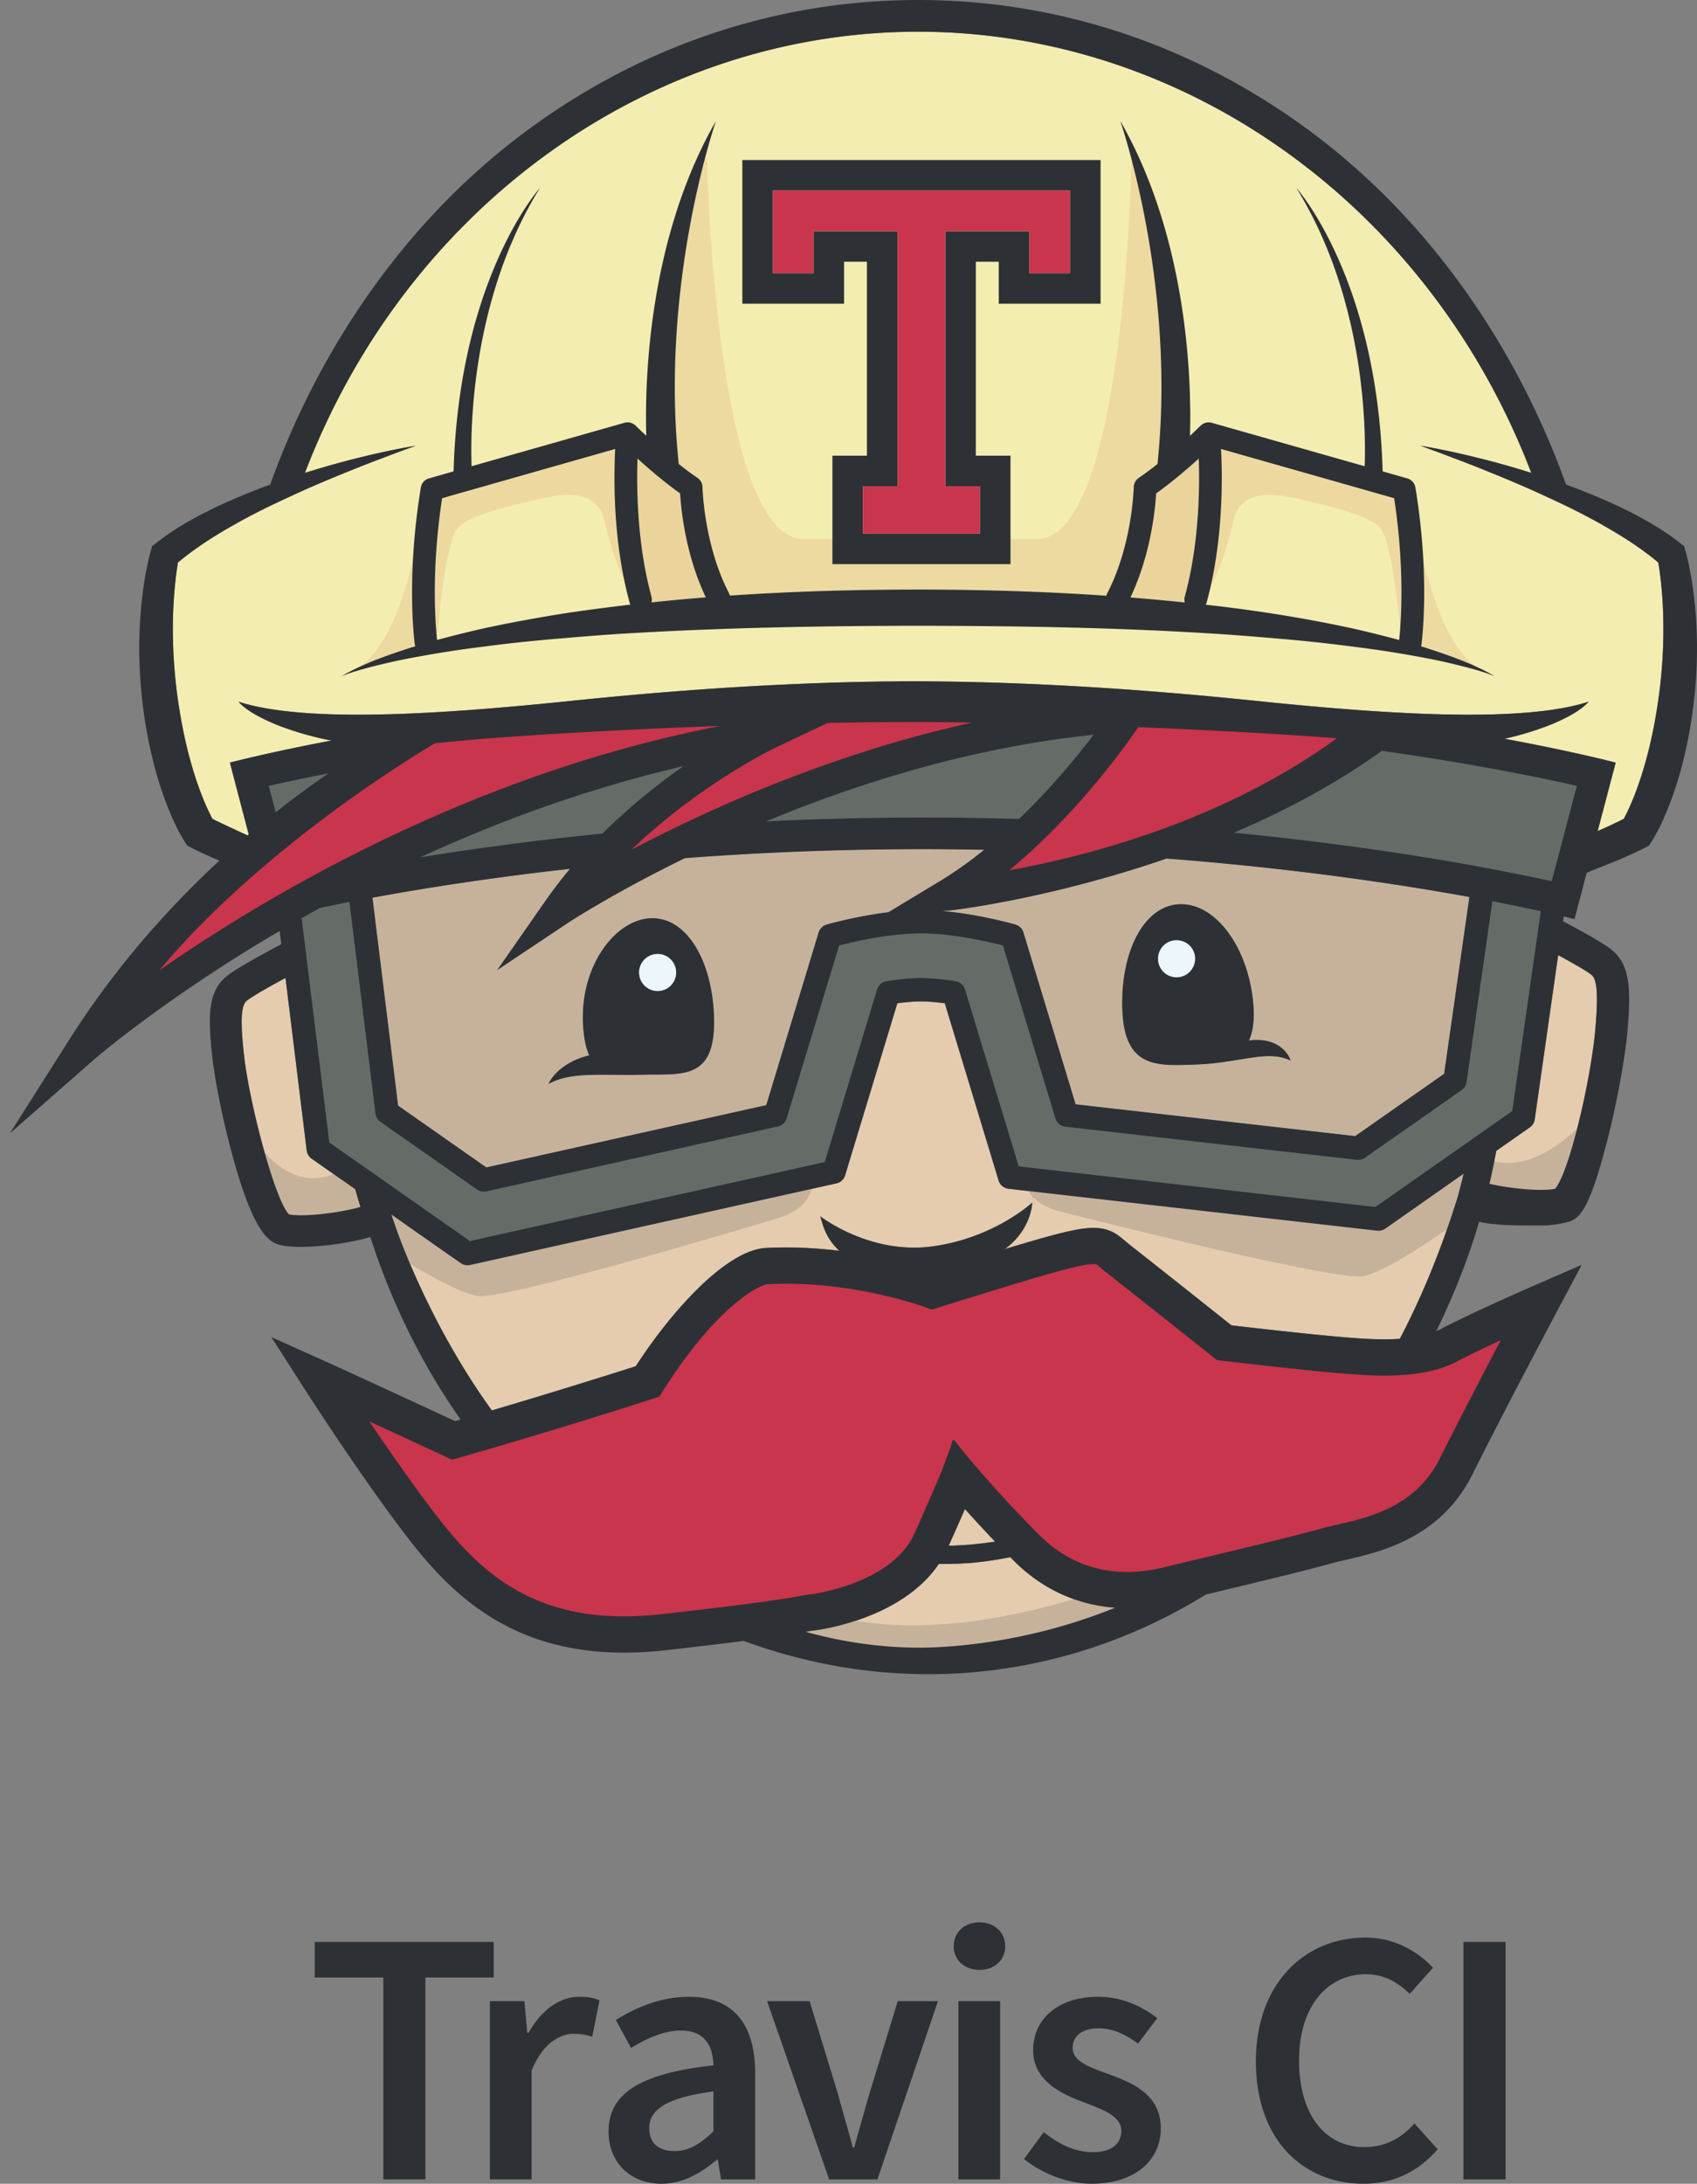 <svg xmlns="http://www.w3.org/2000/svg" viewBox="0 0 231.34 297.562"><rect x="0" y="0" width="231.34" height="297.562" fill="#808080" stroke="none"/><path d="M56.288 99.558s-35.785 25.188-37.185 34.784l2.685-.552s42.853-28.404 76.823-31.868l.77-4.311-43.093 1.947zm56.175-3.6l-28.188 19.993 1.524 1.223c1.149-.927 50.07-15.868 50.07-15.868l10.314-6.467c-6.92.862-33.72 1.119-33.72 1.119zm24.499 24.181c20.015 0 50.019-19.603 50.019-19.603l-9.699-1.846c-.48.48-15.64-.532-15.64-.532l-7.196-1.999-17.194 19.591-1.399 3.399c1.235-.5 1.109.99 1.109.99zm65.315 62.518l-6.183 1.741-28.57-.617-17.872-13.898-21.601 5.404-24.984-2.162-13.99 15.288-26.253 7.842-13.108-4.064-.66-.568 5.884 14.406s13.326 14.287 20.77 15.968c7.443 1.681 20.89-.12 30.976-1.682 10.084-1.56 18.129-5.162 21.37-11.043 3.241-5.885 3.721-7.565 3.721-7.565s9.606 13.567 17.889 15.129c8.283 1.56 32.896-6.844 32.896-6.844s15.009-4.082 17.648-9.244c2.642-5.162 9.606-22.09 9.606-22.09l-7.539 3.999zM52.464 194.393l-.415-.191-2.315-1.997 2.73 2.188z" fill="#C9354C"/><path fill="#F4EDB1" d="M226.547 80.598a57.548 57.548 0 0 0-.241-2.31 31.135 31.135 0 0 0-.247-1.638c-2.062-1.735-4.405-3.279-6.845-4.681-2.643-1.545-5.41-2.927-8.233-4.212-2.804-1.323-5.683-2.52-8.58-3.688a155.92 155.92 0 0 0-4.368-1.699c-1.459-.569-2.933-1.1-4.411-1.638 3.101.514 6.171 1.218 9.218 2.002 1.982.513 3.953 1.087 5.911 1.699-13.929-36.403-47.23-60.11-83.59-60.11-36.365 0-69.664 23.708-83.589 60.11a125.8 125.8 0 0 1 5.907-1.699c3.051-.784 6.121-1.488 9.221-2.002-1.482.538-2.952 1.069-4.416 1.638a167.361 167.361 0 0 0-4.368 1.699c-2.896 1.168-5.769 2.365-8.579 3.688-2.817 1.285-5.585 2.668-8.229 4.212-2.44 1.402-4.78 2.946-6.85 4.681a44.729 44.729 0 0 0-.241 1.638 57.358 57.358 0 0 0-.241 2.31 60.04 60.04 0 0 0-.204 4.671c-.031 3.12.179 6.239.575 9.327.426 3.095.994 6.171 1.834 9.143a49.546 49.546 0 0 0 1.426 4.379c.273.71.569 1.409.878 2.089.154.338.315.672.475.993l.198.378c.229.116.469.234.698.345l1.384.661c.772.351 1.84.858 2.724 1.254a2.27 2.27 0 0 0 .142-.131l-2.571-9.79c.545-.149 5.425-1.409 13.837-3.009a46.195 46.195 0 0 1-2.038-.438c-1.915-.476-3.806-1.057-5.634-1.799a25.76 25.76 0 0 1-2.655-1.283c-.854-.489-1.693-1.044-2.342-1.781 9.241 3.015 28.336 1.649 45.309-.105 15.524-1.599 31.084-2.637 46.724-2.668 15.642.03 31.207 1.069 46.724 2.668 16.981 1.754 36.076 3.12 45.315.105-.648.736-1.487 1.291-2.341 1.781-.852.481-1.747.9-2.655 1.283-1.831.742-3.72 1.323-5.634 1.799-.284.068-.57.13-.854.191 9.223 1.711 14.592 3.101 15.166 3.256l-2.458 9.327c.495-.223.994-.439 1.483-.661l1.382-.661c.23-.111.463-.229.698-.345l.191-.378c.168-.321.329-.655.482-.993.31-.68.607-1.379.878-2.089a48.581 48.581 0 0 0 1.427-4.379c.84-2.973 1.409-6.048 1.834-9.143.396-3.088.605-6.207.576-9.327a57.212 57.212 0 0 0-.203-4.67z"/><path fill="#E5CCAF" d="M135.646 210.06a50.72 50.72 0 0 1-3.663.432c-.785.037-1.614.117-2.367.117l-.278.006a629.104 629.104 0 0 0 2.206-4.99 166.096 166.096 0 0 0 4.102 4.435zm2.66 2.711c3.8 3.763 8.507 5.917 13.69 6.3-8.704 3.535-16.907 4.9-23.227 5.325-6.299.422-12.686-.32-18.945-2.037.525-.094.908-.161 1.371-.217.514-.063 11.737-1.526 16.796-9.049l.474.011 1.242-.011c.841 0 1.605-.069 2.408-.1a50.405 50.405 0 0 0 5.61-.808c.194.197.384.389.581.586z"/><path fill="#656C67" d="M149.074 100.131c-.364.475-.772.999-1.205 1.544-2.223 2.811-5.306 6.405-8.963 9.921-4.25-.131-8.618-.204-13.115-.204-7.43 0-14.553.196-21.317.525 9.557-3.966 21.041-7.84 33.475-10.168a131.41 131.41 0 0 1 11.125-1.618zm-55.94 4.28c-3.411 2.397-7.265 5.455-11.001 9.167a414.4 414.4 0 0 0-24.802 3.231c10.588-4.867 22.67-9.346 35.803-12.398zm116.908 19.754l-3.891 27.231-18.644 13.059-48.626-5.528-7.319-24.105a1.59 1.59 0 0 0-1.274-1.116c-1.803-.291-3.396-.439-4.724-.439-1.334 0-2.922.148-4.732.439-.6.099-1.093.53-1.272 1.116l-7.14 23.518-48.354 10.761-19.162-13.423-3.776-30.557c.822-.464 1.657-.927 2.502-1.39a193.34 193.34 0 0 1 3.997-.81l3.558 28.835c.055.45.304.852.673 1.112l13.182 9.236a1.632 1.632 0 0 0 1.267.245l39.755-8.845c.136-.031.272-.08.396-.142a1.6 1.6 0 0 0 .784-.951l7.159-23.572c1.92-.494 6.839-1.643 11.162-1.643 4.312 0 9.234 1.149 11.157 1.643l7.159 23.572a1.605 1.605 0 0 0 1.353 1.124l39.756 4.517c.385.042.779-.058 1.095-.278l13.189-9.229a1.61 1.61 0 0 0 .659-1.088l3.521-24.634c2.643.504 4.855.966 6.59 1.342zm4.911-17.078l-3.422 12.983c-6.998-1.543-22.375-4.571-43.302-6.609 6.837-2.916 13.8-6.572 20.161-11.144 12.453 1.76 21.596 3.645 26.563 4.77z"/><path d="M74.757 147.707c2.711-1.465 5.775-1.248 10.568-1.241.514.012 1.044.006 1.599-.006.471-.006.945-.013 1.446-.025 4.941-.048 9.049.421 8.976-7.338-.075-7.757-3.521-14.028-8.457-13.978-4.941.042-9.722 6.399-9.427 14.151.08 2.02.377 3.477.854 4.528-4.305 1.079-5.492 3.742-5.559 3.909zm59.405-31.911c-1.915 1.551-3.935 3.002-6.036 4.268l-7.011 4.232a59.999 59.999 0 0 0-8.431 1.687 1.398 1.398 0 0 0-.364.161c-.34.197-.6.524-.723.913l-7.14 23.529-38.163 8.487-12.02-8.419-3.497-28.33c6.826-1.254 15.956-2.705 26.921-3.933a64.888 64.888 0 0 0-3.398 4.434l-6.529 9.371 9.506-6.338c.142-.099 6.195-4.082 16.098-8.925a433.793 433.793 0 0 1 32.416-1.218c2.841 0 5.629.032 8.371.081zm41.788 28.73c-.048-.184-1.087-3.303-5.683-2.756.53-1.154.766-2.709.6-4.842-.607-7.74-5.109-13.892-10.045-13.72-4.936.175-8.098 6.591-7.825 14.35.271 7.753 4.416 7.698 9.352 7.524 6.633-.123 10.278-2.162 13.601-.556zm24.357-22.292l-3.441 24.085-12.12 8.486-38.112-4.33-7.11-23.418a1.62 1.62 0 0 0-1.087-1.074c-.235-.069-4.954-1.415-9.957-1.848l.914-.061c.79-.056 13.936-1.668 29.632-7.08 17.382 1.334 31.576 3.472 41.281 5.24z" fill="#E4C9A5"/><path d="M74.757 147.707c2.711-1.465 5.775-1.248 10.568-1.241.514.012 1.044.006 1.599-.006.471-.006.945-.013 1.446-.025 4.941-.048 9.049.421 8.976-7.338-.075-7.757-3.521-14.028-8.457-13.978-4.941.042-9.722 6.399-9.427 14.151.08 2.02.377 3.477.854 4.528-4.305 1.079-5.492 3.742-5.559 3.909zm59.405-31.911c-1.915 1.551-3.935 3.002-6.036 4.268l-7.011 4.232a59.999 59.999 0 0 0-8.431 1.687 1.398 1.398 0 0 0-.364.161c-.34.197-.6.524-.723.913l-7.14 23.529-38.163 8.487-12.02-8.419-3.497-28.33c6.826-1.254 15.956-2.705 26.921-3.933a64.888 64.888 0 0 0-3.398 4.434l-6.529 9.371 9.506-6.338c.142-.099 6.195-4.082 16.098-8.925a433.793 433.793 0 0 1 32.416-1.218c2.841 0 5.629.032 8.371.081zm41.788 28.73c-.048-.184-1.087-3.303-5.683-2.756.53-1.154.766-2.709.6-4.842-.607-7.74-5.109-13.892-10.045-13.72-4.936.175-8.098 6.591-7.825 14.35.271 7.753 4.416 7.698 9.352 7.524 6.633-.123 10.278-2.162 13.601-.556zm24.357-22.292l-3.441 24.085-12.12 8.486-38.112-4.33-7.11-23.418a1.62 1.62 0 0 0-1.087-1.074c-.235-.069-4.954-1.415-9.957-1.848l.914-.061c.79-.056 13.936-1.668 29.632-7.08 17.382 1.334 31.576 3.472 41.281 5.24z" fill="#C6B29B"/><path fill="#E5CCAF" d="M216.943 132.827c.585.482 1.048 1.729.525 7.542-.643 7.116-3.634 19.606-5.487 21.62-2.044.395-6.331-.073-8.945-.685.452-1.793.581-2.651.945-4.485l4.572-3.199a1.6 1.6 0 0 0 .667-1.082l3.194-22.386c1.94 1.051 3.935 2.186 4.529 2.675zM48.417 162.045c.229.81.469 1.618.718 2.415-2.46.722-7.469 1.415-9.735 1.019-1.878-1.892-5.381-14.911-6.147-21.824-.624-5.602-.186-6.813.383-7.284.661-.555 3.137-1.964 5.282-3.113l2.897 23.516c.055.452.296.852.673 1.112l5.929 4.159zm92.472.328l-.174 1.501s-5.268 4.885-13.749 5.978c-8.482 1.093-15.147-4.119-15.147-4.119.278.907.674 2.952 2.595 4.699-2.26-.27-4.7-.452-7.259-.452-.925 0-1.859.027-2.761.07-5.22.272-12.563 8.165-17.727 16.117-2.533.802-10.453 3.316-19.619 6.022-8.556-11.855-12.763-23.968-13.189-25.222l.006-.006a50.972 50.972 0 0 1-.507-1.459l2.2 1.538v.006l5.435 3.805 1.817 1.266c.271.192.592.291.913.291.118 0 .235-.012.351-.036l49.95-11.12a1.595 1.595 0 0 0 1.179-1.093l7.123-23.449c1.23-.167 2.309-.253 3.236-.253.921 0 2.008.086 3.237.253l7.331 24.146a1.595 1.595 0 0 0 1.347 1.124l3.412.393z"/><path fill="#E5CCAF" d="M197.905 161.075l1.612-1.132a101.386 101.386 0 0 1-.859 3.33c-2.242 7.185-4.887 13.54-7.826 19.154-.65.045-1.336.07-2.07.07-2.268 0-4.584-.192-7.147-.427-4.448-.408-11.508-1.216-13.738-1.476a3472.148 3472.148 0 0 0-13.961-11.058c-.215-.174-.4-.335-.581-.483-.962-.815-2.057-1.74-4.274-1.74-2.014 0-4.955.733-12.063 2.884 3.693-2.761 3.718-6.325 3.718-6.325l.174-1.501 46.86 5.323c.381.044.777-.055 1.099-.277l4.708-3.299 4.348-3.043z"/><path fill="#EBD49C" d="M163.417 62.487c.142 4.169.038 11.724-1.903 18.796-.079.273-.067.55 0 .81-2.47-.259-4.941-.482-7.413-.68 2.774-5.813 3.379-12.002 3.51-14.182 2.13-1.513 4.25-3.329 5.806-4.744zm-70.703 4.744c.129 2.18.734 8.357 3.503 14.165a291.46 291.46 0 0 0-7.407.685 1.521 1.521 0 0 0 0-.798c-1.939-7.059-2.038-14.621-1.902-18.796 1.556 1.415 3.669 3.231 5.806 4.744z"/><path fill="#2D3135" d="M175.95 144.526c-3.323-1.606-6.968.433-13.602.557-4.936.174-9.081.228-9.352-7.524-.273-7.759 2.89-14.175 7.825-14.35 4.936-.172 9.438 5.98 10.045 13.72.167 2.132-.069 3.688-.6 4.842 4.597-.549 5.636 2.57 5.684 2.755zm-15.511-11.36a2.532 2.532 0 0 0 2.477-2.57 2.515 2.515 0 0 0-2.571-2.476 2.517 2.517 0 0 0-2.475 2.569 2.525 2.525 0 0 0 2.569 2.477z"/><path fill="#EDF6FA" d="M162.916 130.596a2.532 2.532 0 0 1-2.477 2.57 2.525 2.525 0 0 1-2.569-2.478 2.518 2.518 0 0 1 2.475-2.569 2.517 2.517 0 0 1 2.571 2.477z"/><path fill="#2D3135" d="M97.347 139.096c.073 7.759-4.035 7.29-8.976 7.338-.501.012-.975.019-1.446.025-.555.012-1.085.019-1.599.006-4.794-.006-7.857-.224-10.568 1.241.067-.167 1.254-2.83 5.56-3.91-.476-1.051-.773-2.508-.854-4.528-.295-7.753 4.485-14.109 9.427-14.151 4.934-.049 8.381 6.222 8.456 13.979zm-7.63-4.058a2.524 2.524 0 1 0-.14-5.047 2.524 2.524 0 0 0 .14 5.047z"/><ellipse transform="rotate(-1.473 89.636 132.498)" fill="#EDF6FA" cx="89.648" cy="132.514" rx="2.525" ry="2.524"/><path d="M59.635 86.429s.767-9.995 2.334-13.826c.808-1.975 5.746-3.231 9.517-4.13 3.769-.897 9.785-2.693 10.952 2.604 1.167 5.297 3.05 9.157 4.308 10.863l-1.614-21.816-25.946 6.284-1.706 19.303.808 1.527 1.347-.809m131.288 0s-.766-9.995-2.333-13.826c-.809-1.975-5.746-3.231-9.516-4.13-3.772-.897-9.787-2.693-10.955 2.604-1.165 5.297-3.052 9.157-4.31 10.863l1.618-21.816 25.947 6.284 1.706 19.304-.809 1.527-1.348-.81" opacity=".8" fill="#EBD49C"/><path opacity=".75" fill="#EBD49C" d="M154.25 21.135s-.687 52.313-12.907 52.313h-31.772c-12.22 0-13.208-52.29-13.208-52.29l-6.002 17.753.097 24.36 4.263 3.389 1.937 10.46 2.711 6.103 52.304.097 2.421-4.359 2.034-7.36.292-4.649 5.776-16.492-7.946-29.325zm38.484 48.778s2.515 18.046 9.171 21.3c6.656 3.253 0 0 0 0l-9.318-2.81.147-18.49zm-135.15 0s-2.515 18.046-9.171 21.3c-6.656 3.253 0 0 0 0l9.32-2.81-.149-18.49z"/><path fill="#2D3135" d="M194.525 88.32c3.168 1.037 6.355 2.137 9.242 3.823-1.545-.611-3.138-1.05-4.745-1.445a80.004 80.004 0 0 0-4.831-1.062 150.737 150.737 0 0 0-9.772-1.526c-3.267-.426-6.54-.785-9.828-1.063-3.286-.278-6.565-.555-9.859-.747-13.163-.809-26.363-1.012-39.571-1.026-13.206.007-26.406.254-39.571 1.032-3.292.191-6.572.47-9.858.748-3.285.277-6.566.63-9.828 1.061-3.274.396-6.529.915-9.772 1.526a83.142 83.142 0 0 0-4.837 1.057c-1.599.396-3.2.834-4.744 1.445 2.886-1.686 6.073-2.791 9.247-3.83.267-.086.537-.16.809-.246-.018-.068-.036-.13-.05-.204-.055-.364-1.229-9.038.816-21.441a1.538 1.538 0 0 1 1.106-1.236l3.354-.956c.729-26.019 11.445-38.256 11.78-38.633-9.575 15.406-9.488 33.679-9.322 37.934l20.848-5.924c.019-.005.03-.005.049-.012.088-.019.174-.031.26-.037.024 0 .056-.007.086-.007a1.37 1.37 0 0 1 .342.031c.017 0 .036.012.061.019.086.018.166.048.258.086.037.019.062.038.099.056.067.038.136.081.204.129.019.013.039.019.056.038l.037.037c.019.019.043.031.062.05.013.019.568.568 1.452 1.39-.209-6.869.118-26.575 9.501-42.906-.198.573-7.642 22.343-5.077 46.742a38.487 38.487 0 0 0 2.563 1.896c.413.284.667.753.672 1.254.007.081.185 7.857 3.621 14.474.048.098.086.203.118.309 8.543-.581 17.11-.815 25.659-.821 8.551.006 17.112.253 25.654.84.032-.112.069-.222.125-.328 3.434-6.616 3.613-14.393 3.613-14.474.011-.501.265-.969.68-1.254a42.01 42.01 0 0 0 2.558-1.896c2.569-24.399-4.876-46.169-5.072-46.742 9.376 16.332 9.711 36.037 9.502 42.906a73.527 73.527 0 0 0 1.45-1.39c.018-.019.045-.031.061-.05.013-.012.021-.024.038-.037.019-.019.037-.025.056-.038.069-.048.136-.091.204-.136a.554.554 0 0 0 .093-.049c.093-.038.178-.068.271-.092.019 0 .037-.012.056-.012.11-.024.23-.037.34-.031.032 0 .056.007.08.007.086.006.179.018.265.037.013.006.032.006.049.012l20.848 5.924c.168-4.255.254-22.528-9.32-37.934.332.377 11.05 12.614 11.773 38.633l3.361.956a1.55 1.55 0 0 1 1.106 1.236c2.044 12.404.865 21.077.814 21.441-.011.074-.03.142-.049.209.269.08.535.16.807.247zm-3.792-1.113c.161-1.388.908-8.981-.68-19.322l-23.599-6.708c.211 3.997.305 12.664-1.963 20.929-.03.099-.067.198-.116.297.233.024.469.043.697.073 6.634.76 13.238 1.822 19.767 3.255 1.971.458 3.942.946 5.894 1.476zm-29.219-5.923c1.941-7.073 2.046-14.628 1.903-18.796-1.556 1.415-3.676 3.231-5.806 4.744-.131 2.18-.736 8.369-3.51 14.182 2.471.199 4.943.421 7.413.68a1.515 1.515 0 0 1 0-.81zm-65.298.112c-2.769-5.808-3.374-11.985-3.503-14.165-2.137-1.513-4.25-3.329-5.806-4.744-.136 4.176-.037 11.737 1.902 18.796.075.273.067.544 0 .798 2.466-.26 4.936-.488 7.407-.685zm-10.272.994a1.749 1.749 0 0 1-.112-.284c-2.272-8.265-2.173-16.932-1.969-20.929l-23.591 6.708c-1.587 10.329-.846 17.921-.686 19.316a161.41 161.41 0 0 1 5.9-1.477c3.261-.722 6.547-1.327 9.84-1.884 3.299-.549 6.609-.969 9.92-1.371.234-.03.462-.047.698-.079z"/><path fill="#2D3135" d="M150.035 21.806v19.579h-13.879v-5.72h-3.128v26.428h4.725v14.778h-24.276V62.093h4.706V35.665h-3.118v5.72h-13.869V21.806h48.839zm-4.17 15.419V25.967h-40.507v11.258h5.538v-5.72h11.459v34.759h-4.715v6.447h15.945v-6.447h-4.715V31.505h11.459v5.72h5.536z"/><path fill="#C9354C" d="M145.865 25.967v11.258h-5.538v-5.72h-11.459v34.758h4.716v6.447h-15.945v-6.447h4.716V31.505h-11.459v5.72h-5.538V25.967h34.462z"/><path fill="#656C67" d="M36.638 107.087a261.19 261.19 0 0 1 8.109-1.691 120.463 120.463 0 0 0-7.156 5.286l-.953-3.595z"/><path fill="#C6B29B" d="M110.717 160.747s.566 3.64-4.528 5.197c-5.093 1.559-37.355 11.173-41.034 10.653-3.679-.519-13.017-6.755-13.017-6.755l-2.264-8.054 13.819 8.616 47.024-9.657zm28.902-.705s-.407 3.66 4.751 4.996c5.156 1.335 37.806 9.54 41.458 8.86 3.652-.68 12.711-7.315 12.711-7.315l1.913-8.147-12.702 7.576-48.131-5.97z"/><path fill="#C6B29B" d="M34.014 154.05s4.47 8.941 11.691 5.845l5.158 1.892-.516 3.783-10.832 1.374-2.923-1.718-2.578-11.176zm183.009-2.455s-7.306 9.332-14.527 6.238l-2.322 1.498.515 3.782 10.832 1.376 2.922-1.72 2.58-11.174zM104.01 221.84s26.485 13.353 56.472-4.817l-9.63-.657s-21.013 8.317-37.648 3.721l-9.194 1.753z"/><path fill="#2D3135" d="M130.859 197.236l1.833 2.184c.041.053 4.114 4.9 9.092 9.835 3.31 3.281 7.31 4.942 11.894 4.942 1.566 0 3.21-.202 4.87-.602 1.541-.375 3.215-.774 4.93-1.185 6.191-1.48 13.204-3.161 16.604-4.113a44.602 44.602 0 0 1 2.214-.543c4.525-1.046 10.729-2.487 14.015-9.072 2.472-4.942 5.804-11.355 8.276-16.056-2.143.988-4.388 2.059-5.984 2.898-2.458 1.291-5.679 1.917-9.841 1.917-2.475 0-4.906-.208-7.596-.447-5.376-.494-14.474-1.565-14.567-1.577l-.697-.077-.549-.441c-.082-.059-8.053-6.411-14.497-11.478-.261-.214-.499-.411-.714-.589-.678-.578-.678-.578-1.083-.578-2.066 0-8.072 1.863-21.232 5.942l-.809.256-.792-.299c-.09-.03-8.722-3.231-19.068-3.231-.846 0-1.69.022-2.513.064-1.036.053-6.852 2.816-14.289 14.581l-.482.755-.852.274a918.958 918.958 0 0 1-26.498 8.056l-.881.25-.834-.388c-.089-.036-5.4-2.5-10.454-4.823 2.757 4.073 6.282 9.152 9.383 13.135 5.417 6.977 12.247 13.425 25.339 13.425 1.642 0 3.387-.102 5.179-.305 13.318-1.506 16.748-2.112 18.593-2.434.624-.106 1.119-.197 1.751-.274.101-.012 11.007-1.423 14.067-8.287 3.155-7.054 3.792-8.734 3.816-8.799l1.114-2.97s.138-.769.364-1.008c0 .006 0 .006.006.006l.022.019c.351.25.87 1.037.87 1.037zM47.914 64.066c-2.894 1.166-5.769 2.369-8.579 3.69-2.816 1.287-5.585 2.668-8.228 4.209-2.44 1.405-4.78 2.947-6.847 4.687a44.274 44.274 0 0 0-.243 1.636 59.029 59.029 0 0 0-.446 6.977c-.03 3.12.184 6.24.577 9.329.428 3.096.994 6.174 1.833 9.145a48.625 48.625 0 0 0 1.429 4.375c.268.716.566 1.412.876 2.091.154.338.315.672.475.993l.197.375c.231.12.47.238.696.346l1.387.661c.774.358 1.84.864 2.721 1.257a1.7 1.7 0 0 0 .143-.131l-2.566-9.788c.542-.149 5.424-1.411 13.836-3.012a39.859 39.859 0 0 1-2.042-.435c-1.911-.475-3.806-1.059-5.632-1.797-.905-.387-1.805-.804-2.655-1.287-.852-.489-1.692-1.041-2.341-1.779 9.24 3.018 28.333 1.649 45.308-.102 15.526-1.602 31.082-2.637 46.722-2.673 15.64.036 31.209 1.071 46.724 2.673 16.985 1.75 36.08 3.12 45.317.102-.648.738-1.487 1.291-2.339 1.779-.85.483-1.751.9-2.655 1.287a42.375 42.375 0 0 1-5.638 1.797c-.28.065-.566.131-.852.191 9.223 1.709 14.592 3.102 15.164 3.257l-2.458 9.323c.495-.22.994-.433 1.481-.661l1.388-.661c.226-.108.465-.226.696-.346l.191-.375c.166-.321.327-.655.482-.993.31-.679.607-1.375.882-2.091a47.966 47.966 0 0 0 1.422-4.375c.841-2.97 1.412-6.049 1.834-9.145.398-3.089.607-6.21.578-9.329a60.434 60.434 0 0 0-.202-4.667 57.18 57.18 0 0 0-.245-2.31 33.127 33.127 0 0 0-.245-1.636c-2.066-1.74-4.405-3.281-6.847-4.687-2.643-1.541-5.41-2.923-8.233-4.209-2.804-1.321-5.685-2.524-8.579-3.69a163.094 163.094 0 0 0-4.371-1.698c-1.457-.565-2.935-1.1-4.411-1.636 3.101.512 6.174 1.219 9.215 1.999 1.982.513 3.961 1.09 5.913 1.703-13.927-36.407-47.23-60.113-83.588-60.113-36.365 0-69.662 23.707-83.587 60.113 1.958-.613 3.929-1.19 5.905-1.703 3.049-.78 6.12-1.488 9.223-1.999a216.71 216.71 0 0 0-4.418 1.636 176.26 176.26 0 0 0-4.368 1.697zM231.258 85.13a61.932 61.932 0 0 1-.297 10.043 63.882 63.882 0 0 1-1.862 9.895 51.773 51.773 0 0 1-1.614 4.828c-.316.797-.654 1.59-1.024 2.382-.185.392-.381.78-.602 1.179l-.327.589c-.12.214-.215.374-.4.661l-.338.525-.53.272c-.566.292-1.03.512-1.543.751l-1.493.673c-1.001.428-2.007.833-3.013 1.225-.703.275-1.323.525-1.911.775l-1.661 6.31c-.041-.011-.542-.138-1.476-.363l-.09.66c1.833.958 5.435 2.9 6.662 3.913 2.47 2.042 2.644 5.275 2.096 11.317-.28 3.102-1.31 9.138-2.739 14.681-2.466 9.543-3.776 10.664-5.466 11.097-.858.22-2.178.441-3.46.441-2.606 0-6.156.072-8.543-.505-.613 2.172-2.363 7.834-5.829 14.907.174-.084.346-.155.501-.238 4.274-2.245 12.49-5.824 12.836-5.978l6.49-2.82-3.323 6.25c-.077.136-7.204 13.539-11.568 22.29-4.334 8.669-12.46 10.556-17.325 11.674-.732.174-1.427.335-1.993.489-3.49.982-10.557 2.667-16.789 4.166a2.11 2.11 0 0 1-.226.049 73.584 73.584 0 0 1-12.599 6.222c-16.753 6.346-34.411 5.989-50.421.106a744.6 744.6 0 0 1-10.572 1.262 52.09 52.09 0 0 1-5.733.335c-15.254 0-23.338-7.746-29.239-15.33-6.317-8.122-14.044-20.178-14.372-20.683l-4.477-6.99 7.573 3.405c3.625 1.632 14.402 6.621 17.486 8.05a59.4 59.4 0 0 0 .738-.214c-5.125-7.31-9.329-15.646-12.3-24.879-2.525.761-6.413 1.351-9.437 1.351-1.106 0-2.095-.083-2.856-.263-1.692-.386-3.62-2.017-6.246-11.264-1.523-5.369-2.661-11.228-2.994-14.245-.656-5.889-.536-9.044 1.911-11.081 1.476-1.232 6.452-3.846 7.483-4.381l-.22-1.817c-15.813 9.293-25.29 17.503-25.48 17.671L1.34 154.447l8.055-12.704c6.376-10.068 13.74-18.207 20.516-24.476-.28-.113-.542-.226-.816-.339l-1.494-.673a40.072 40.072 0 0 1-1.541-.751l-.53-.272-.339-.525c-.19-.286-.274-.446-.399-.661l-.333-.589c-.208-.399-.411-.786-.595-1.179a35.577 35.577 0 0 1-1.024-2.382 51.384 51.384 0 0 1-1.614-4.828 63.071 63.071 0 0 1-1.864-9.895 62.97 62.97 0 0 1-.298-10.043c.09-1.674.25-3.346.482-5.007.12-.833.245-1.667.411-2.495.173-.844.34-1.631.596-2.554l.179-.648.464-.364c2.638-2.072 5.483-3.637 8.377-5.024a90.451 90.451 0 0 1 7.258-3.008c6.835-18.967 18.586-35.786 34.03-47.508C86.827 6.406 105.604 0 125.161 0c19.558 0 38.334 6.406 54.301 18.522 15.444 11.722 27.197 28.541 34.026 47.503 2.453.905 4.876 1.887 7.263 3.013 2.892 1.387 5.739 2.952 8.375 5.024l.465.364.179.648c.262.923.428 1.709.594 2.554.168.828.299 1.662.411 2.495a55.03 55.03 0 0 1 .483 5.007zm-13.794 55.236c.525-5.809.067-7.06-.523-7.537-.59-.494-2.584-1.624-4.525-2.678l-3.196 22.384c-.06.435-.304.829-.667 1.083l-4.573 3.199c-.363 1.832-.493 2.697-.94 4.488 2.614.607 6.899 1.079 8.941.685 1.853-2.012 4.846-14.503 5.483-21.624zm-5.935-20.296l3.424-12.983c-4.966-1.125-14.11-3.007-26.565-4.77-6.359 4.573-13.32 8.228-20.159 11.145 20.927 2.036 36.304 5.067 43.3 6.608zm-5.382 31.323l3.893-27.227a276.06 276.06 0 0 0-6.591-1.344l-3.518 24.635a1.63 1.63 0 0 1-.661 1.085l-13.193 9.227c-.31.22-.708.322-1.089.28l-39.758-4.518a1.601 1.601 0 0 1-1.353-1.119l-7.161-23.575c-1.919-.496-6.841-1.645-11.151-1.645-4.329 0-9.247 1.149-11.164 1.645l-7.162 23.575a1.6 1.6 0 0 1-1.179 1.09l-39.757 8.845a1.72 1.72 0 0 1-.351.038c-.321 0-.643-.095-.911-.288l-13.187-9.233a1.602 1.602 0 0 1-.672-1.113l-3.554-28.833c-1.477.286-2.81.56-4.001.808-.845.466-1.679.93-2.5 1.395l3.774 30.553L64.067 169.1l48.354-10.757 7.138-23.516a1.595 1.595 0 0 1 1.274-1.121c1.81-.291 3.393-.439 4.734-.439 1.326 0 2.916.148 4.72.439a1.58 1.58 0 0 1 1.274 1.121l7.321 24.099 48.624 5.53 18.641-13.063zm-9.281-5.073l3.441-24.09c-9.705-1.767-23.897-3.904-41.282-5.238-15.694 5.413-28.838 7.025-29.631 7.078l-.917.066c5.006.43 9.722 1.776 9.959 1.846.519.155.925.553 1.085 1.073l7.114 23.421 38.108 4.329 12.123-8.485zm2.649 13.622l-1.614 1.13-4.345 3.049-4.71 3.299c-.321.22-.714.322-1.097.28l-46.858-5.328-3.411-.388a1.598 1.598 0 0 1-1.347-1.124l-7.334-24.148c-1.226-.167-2.317-.252-3.232-.252-.931 0-2.014.084-3.24.252l-7.121 23.45a1.59 1.59 0 0 1-1.179 1.088l-49.95 11.123a1.846 1.846 0 0 1-.351.034c-.321 0-.643-.095-.917-.291l-1.815-1.263-5.435-3.804v-.012l-2.197-1.535c.155.494.333.977.507 1.459l-.007.006c.423 1.255 4.632 13.365 13.187 25.218a1011.018 1011.018 0 0 0 19.616-6.019c5.161-7.954 12.509-15.843 17.73-16.117.898-.042 1.835-.07 2.763-.07 2.554 0 4.996.185 7.256.452-1.922-1.745-2.315-3.793-2.595-4.698 0 0 6.662 5.209 15.145 4.121 8.485-1.096 13.753-5.985 13.753-5.985s-.024 3.568-3.721 6.329c7.11-2.15 10.05-2.888 12.062-2.888 2.221 0 3.316.929 4.274 1.746.185.148.37.308.583.482a4223.292 4223.292 0 0 1 13.963 11.056c2.227.261 9.286 1.065 13.734 1.476 2.565.231 4.881.428 7.149.428.732 0 1.418-.03 2.066-.072 2.942-5.612 5.585-11.972 7.829-19.151a85.61 85.61 0 0 0 .859-3.333zm-17.289-59.332a.069.069 0 0 0-.036-.013 651.184 651.184 0 0 0-11.3-.749 1032.34 1032.34 0 0 0-15.717-.768 84.956 84.956 0 0 1-1.81 2.559c-2.851 3.858-8.507 10.936-15.759 16.939 10.265-1.84 28.07-6.395 43.473-17.14.386-.276.768-.562 1.149-.828zm-34.357 1.064c.433-.542.839-1.065 1.201-1.541-3.774.381-7.489.929-11.121 1.619-12.436 2.328-23.921 6.198-33.477 10.163 6.77-.328 13.89-.524 21.321-.524 4.495 0 8.864.077 13.114.202 3.656-3.513 6.74-7.108 8.962-9.919zm4.125 117.399c-5.179-.381-9.888-2.536-13.688-6.299-.196-.202-.387-.394-.577-.589a50.986 50.986 0 0 1-5.614.81c-.803.03-1.566.1-2.404.1l-1.246.012-.475-.012c-5.055 7.52-16.283 8.985-16.796 9.05-.464.053-.845.119-1.369.214 6.259 1.715 12.646 2.459 18.945 2.036 6.315-.423 14.52-1.792 23.224-5.322zm-20.01-8.58a51.693 51.693 0 0 0 3.662-.435 160.452 160.452 0 0 1-4.103-4.435 479.382 479.382 0 0 1-2.208 4.99h.28c.755 0 1.582-.082 2.369-.12zm-3.858-90.428c2.102-1.268 4.119-2.721 6.036-4.269-2.745-.047-5.53-.083-8.369-.083-11.657 0-22.547.477-32.418 1.22-9.901 4.84-15.956 8.822-16.098 8.924l-9.508 6.341 6.531-9.371a60.541 60.541 0 0 1 3.4-4.435c-10.966 1.226-20.099 2.678-26.921 3.935l3.494 28.326 12.021 8.419 38.162-8.484 7.144-23.533a1.6 1.6 0 0 1 .721-.911c.112-.072.232-.125.362-.161.22-.059 4.037-1.149 8.437-1.685l7.006-4.233zm4.389-21.606a588.822 588.822 0 0 0-7.973-.071h-.006c-3.899.005-7.805.048-11.717.125l-7.209 3.417c-.006.006-.047.024-.101.055-1.084.529-10.55 5.304-19.457 13.824 7.984-4.198 19.718-9.68 33.526-13.932a166.224 166.224 0 0 1 12.937-3.418zm-50.386 15.116c3.738-3.709 7.596-6.769 11.002-9.162-13.128 3.049-25.212 7.524-35.798 12.394a416.857 416.857 0 0 1 24.796-3.232zm2.483-11.442a172.588 172.588 0 0 1 13.585-3.215c-6.668.244-13.34.553-20.002.929-3.871.213-7.722.476-11.574.768a181.55 181.55 0 0 0-5.758.512c-.547.053-1.083.113-1.631.185-5.024 3.006-24.296 15.104-37.525 30.923 12.854-8.937 35.251-22.362 62.905-30.102zM49.134 164.46a76.553 76.553 0 0 1-.714-2.417l-5.936-4.154a1.597 1.597 0 0 1-.673-1.115l-2.893-23.516c-2.144 1.149-4.62 2.559-5.281 3.113-.571.471-1.006 1.679-.387 7.282.768 6.912 4.269 19.933 6.15 21.826 2.263.399 7.276-.297 9.734-1.019zm-4.387-59.064a261.814 261.814 0 0 0-8.109 1.691l.953 3.596a120.08 120.08 0 0 1 7.156-5.287zm7.509 164.062h-9.351v-4.846h24.394v4.846h-9.307v27.51h-5.736v-27.51zm14.523 3.221h4.706l.392 4.303h.205c1.725-3.166 4.3-4.895 6.873-4.895 1.239 0 2.028.145 2.769.488l-.989 4.953c-.841-.252-1.486-.398-2.518-.398-1.93 0-4.255 1.338-5.742 4.996v14.842h-5.691v-24.289h-.005zm30.475 8.754c-.045-2.57-1.133-4.746-4.396-4.746-2.425 0-4.704 1.088-6.833 2.369l-2.071-3.807c2.675-1.672 6.088-3.162 9.943-3.162 6.08 0 9.052 3.709 9.052 10.484v14.4h-4.65l-.447-2.678h-.137c-2.189 1.836-4.657 3.268-7.527 3.268-4.25 0-7.226-2.873-7.226-7.123-.004-5.198 4.352-7.917 14.292-9.005zm-5.291 11.674c1.981 0 3.512-.988 5.291-2.674v-5.44c-6.569.838-8.746 2.57-8.746 4.992-.006 2.182 1.423 3.122 3.455 3.122zm12.611-20.428h5.793l3.856 12.613c.639 2.375 1.385 4.846 2.028 7.322h.195c.694-2.48 1.393-4.947 2.076-7.322l3.859-12.613h5.49l-8.258 24.293h-6.582l-8.457-24.293zm25.435-7.472c0-1.932 1.49-3.266 3.517-3.266 2.028 0 3.512 1.334 3.512 3.266 0 1.879-1.483 3.215-3.512 3.215-2.027-.001-3.517-1.34-3.517-3.215zm.644 7.472h5.686v24.293h-5.686v-24.293zm11.621 17.858c2.176 1.676 4.254 2.719 6.73 2.719 2.625 0 3.86-1.236 3.86-2.92 0-2.027-2.628-2.914-5.194-3.908-3.22-1.184-6.829-3.019-6.829-7.072 0-4.25 3.412-7.271 8.857-7.271 3.361 0 6.083 1.375 8.06 2.916l-2.62 3.461c-1.684-1.24-3.416-2.074-5.347-2.074-2.42 0-3.561 1.137-3.561 2.67 0 1.881 2.425 2.672 5.036 3.613 3.317 1.232 6.973 2.816 6.973 7.367 0 4.152-3.306 7.523-9.44 7.523-3.305 0-6.828-1.443-9.202-3.371l2.677-3.653zm43.875-26.518c3.955 0 7.174 1.93 9.198 4.111l-3.166 3.559c-1.684-1.631-3.51-2.672-5.982-2.672-5.299 0-9.108 4.449-9.108 11.727 0 7.367 3.512 11.822 8.906 11.822 2.864 0 4.994-1.188 6.83-3.215l3.161 3.514c-2.619 3.016-5.98 4.697-10.087 4.697-8.214 0-14.694-5.938-14.694-16.67 0-10.59 6.628-16.873 14.942-16.873zm13.35.594h5.743v32.359h-5.743v-32.359z"/></svg>